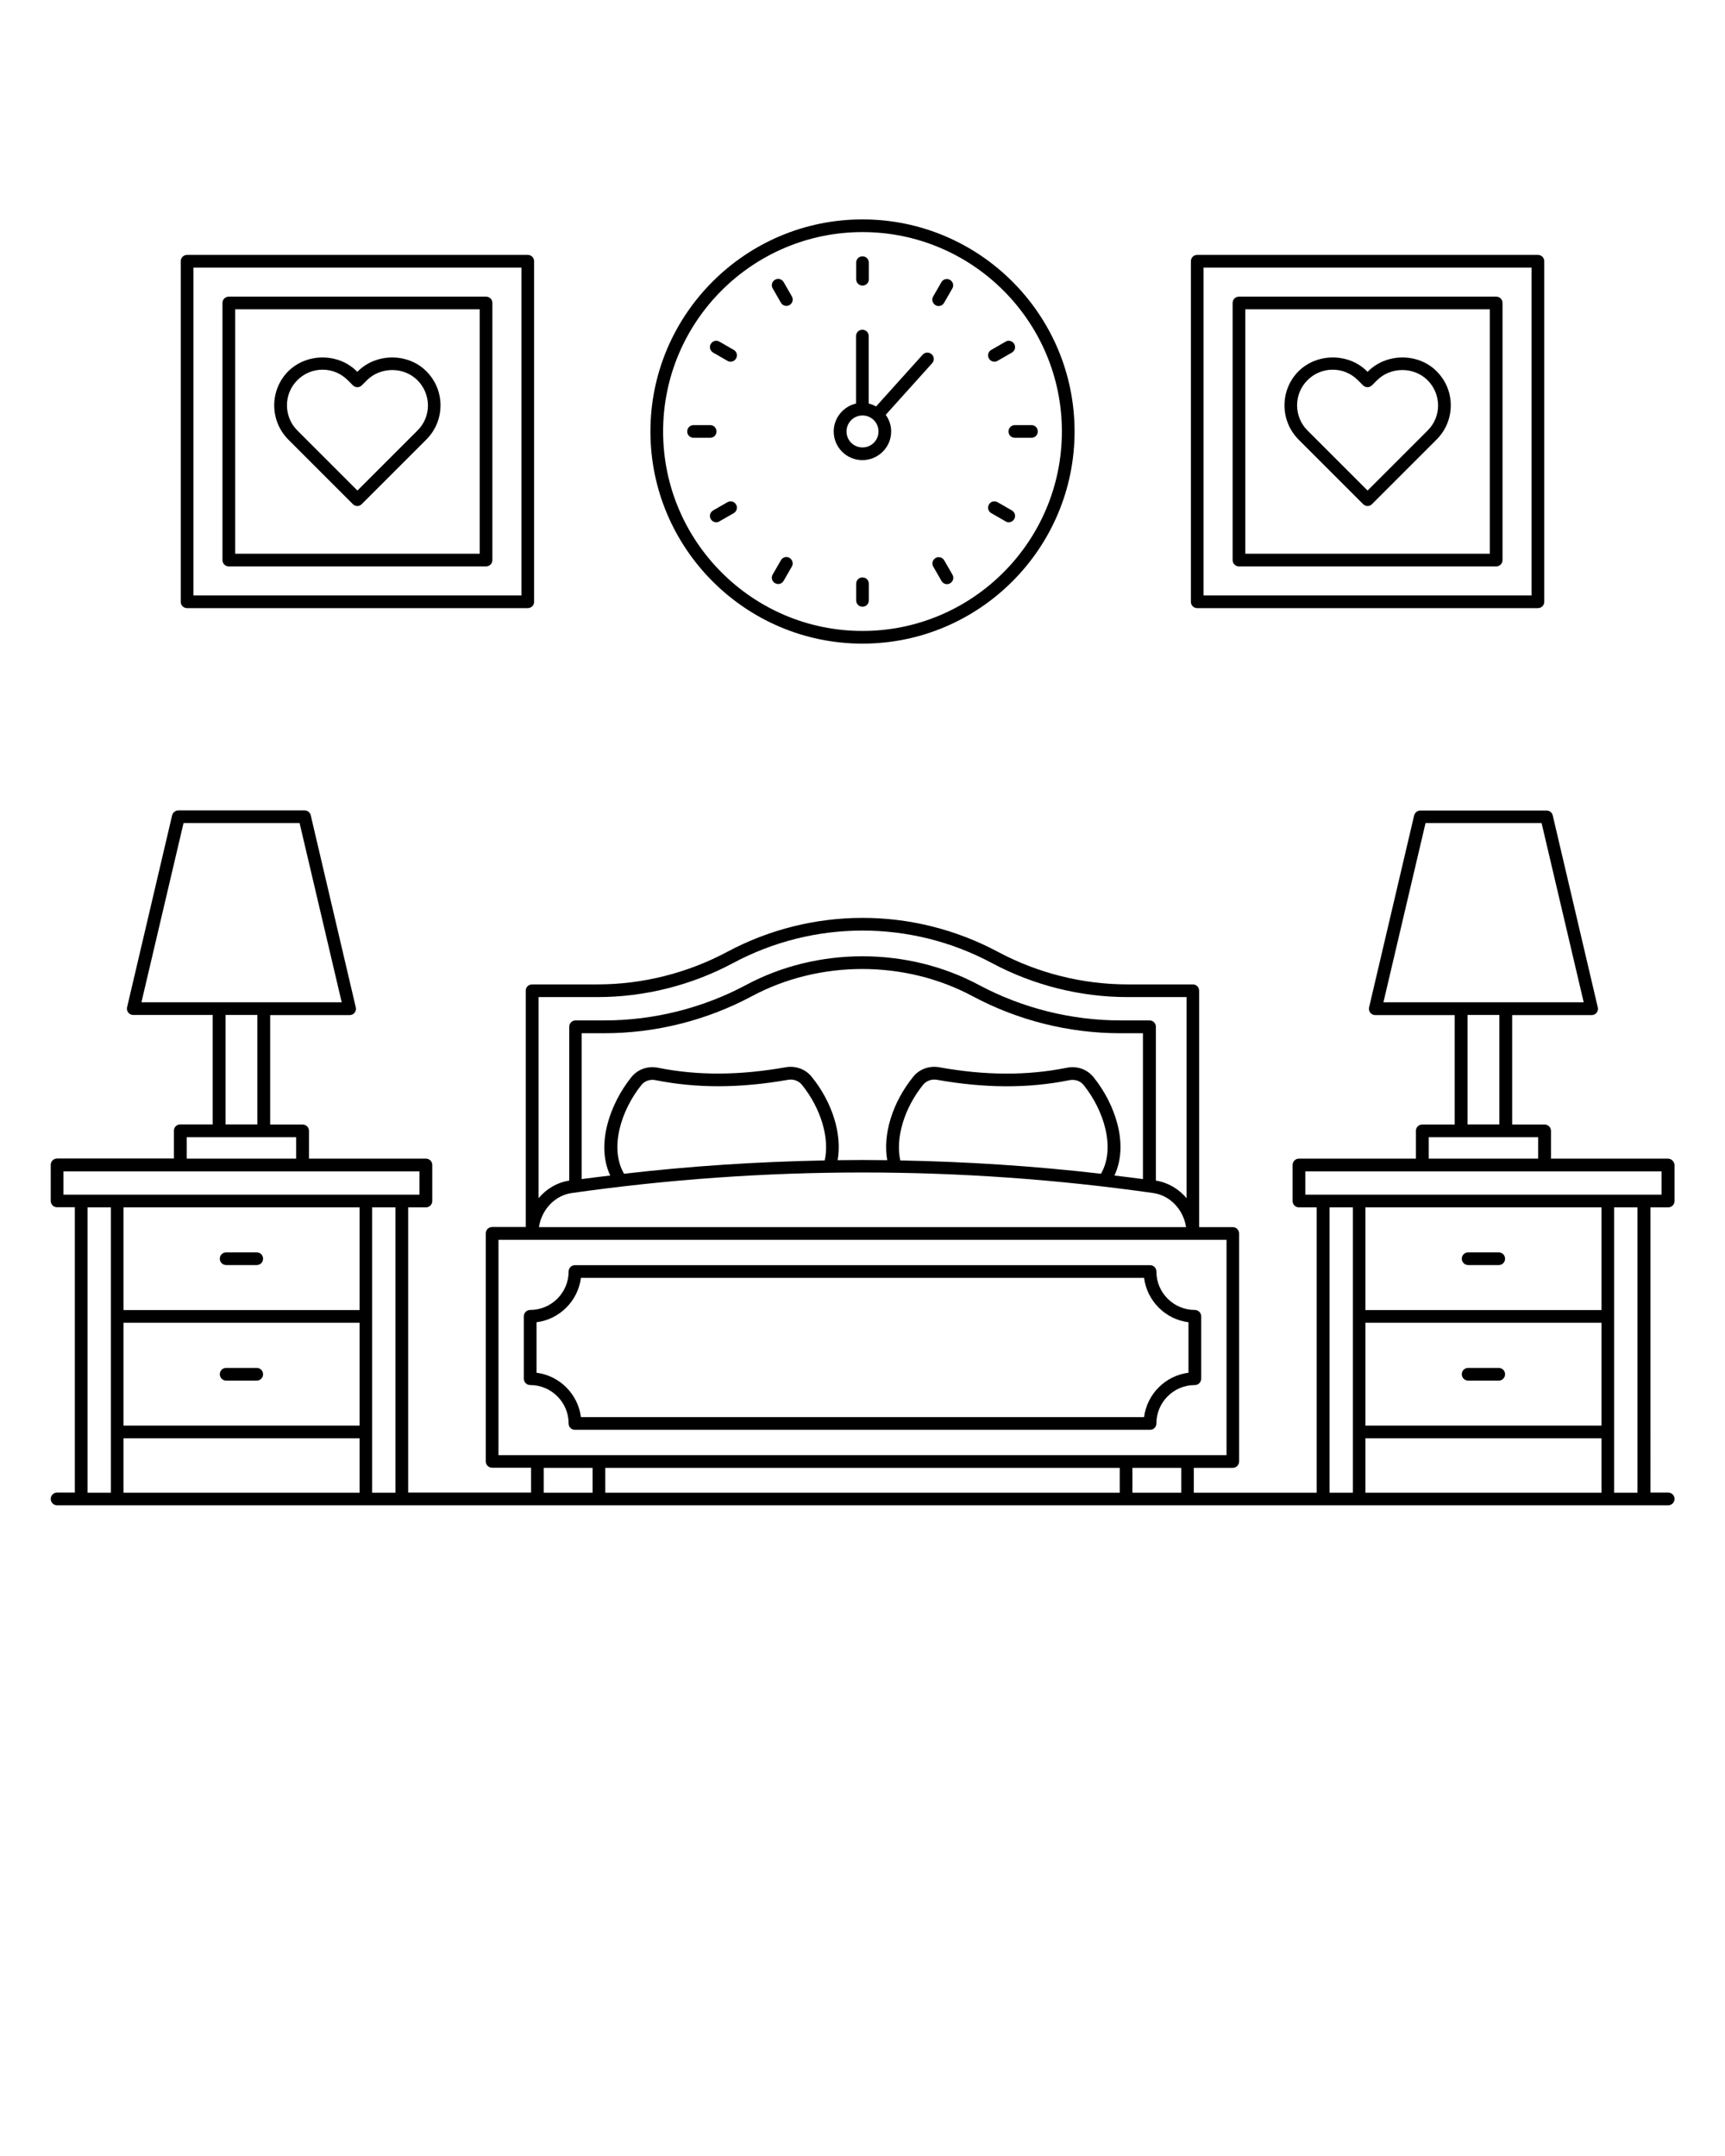 <svg xmlns="http://www.w3.org/2000/svg" xmlns:xlink="http://www.w3.org/1999/xlink" version="1.0" x="0px" y="0px" viewBox="0 0 136 170" style="enable-background:new 0 0 136 136;" xml:space="preserve"><g><path d="M94.2,103.29c-1.67,0-3.03-1.36-3.03-3.03c0-0.28-0.22-0.5-0.5-0.5H45.33c-0.28,0-0.5,0.22-0.5,0.5   c0,1.67-1.36,3.03-3.03,3.03c-0.28,0-0.5,0.22-0.5,0.5v4.92c0,0.28,0.22,0.5,0.5,0.5c1.67,0,3.03,1.36,3.03,3.03   c0,0.28,0.22,0.5,0.5,0.5h45.34c0.28,0,0.5-0.22,0.5-0.5c0-1.67,1.36-3.03,3.03-3.03c0.28,0,0.5-0.22,0.5-0.5v-4.92   C94.7,103.51,94.48,103.29,94.2,103.29z M93.7,108.24c-1.82,0.23-3.27,1.68-3.5,3.5H45.8c-0.23-1.82-1.68-3.27-3.5-3.5v-3.98   c1.82-0.23,3.27-1.68,3.5-3.5h44.4c0.23,1.82,1.68,3.27,3.5,3.5V108.24z"/><path d="M17.83,108.86h2.41c0.28,0,0.5-0.22,0.5-0.5s-0.22-0.5-0.5-0.5h-2.41c-0.28,0-0.5,0.22-0.5,0.5S17.56,108.86,17.83,108.86z   "/><path d="M17.83,99.75h2.41c0.28,0,0.5-0.22,0.5-0.5s-0.22-0.5-0.5-0.5h-2.41c-0.28,0-0.5,0.22-0.5,0.5S17.56,99.75,17.83,99.75z"/><path d="M131.5,91.36h-9.22v-2.19c0-0.28-0.22-0.5-0.5-0.5h-2.56v-8.63h6.27c0.15,0,0.3-0.07,0.39-0.19   c0.09-0.12,0.13-0.28,0.09-0.42l-3.55-15.13c-0.05-0.23-0.25-0.39-0.49-0.39h-9.95c-0.23,0-0.43,0.16-0.49,0.39l-3.55,15.13   c-0.03,0.15,0,0.3,0.09,0.42c0.1,0.12,0.24,0.19,0.39,0.19h6.27v8.63h-2.56c-0.28,0-0.5,0.22-0.5,0.5v2.19h-9.22   c-0.28,0-0.5,0.22-0.5,0.5v2.84c0,0.28,0.22,0.5,0.5,0.5h1.4v22.5h-9.69v-1.96h3.07c0.28,0,0.5-0.22,0.5-0.5V97.26   c0-0.28-0.22-0.5-0.5-0.5h-2.65V78.12c0-0.28-0.22-0.5-0.5-0.5H88.9c-3.55,0-7.08-0.89-10.21-2.56c-6.69-3.58-14.68-3.58-21.37,0   c-3.13,1.67-6.66,2.56-10.21,2.56h-5.16c-0.28,0-0.5,0.22-0.5,0.5v18.63H38.8c-0.28,0-0.5,0.22-0.5,0.5v17.98   c0,0.28,0.22,0.5,0.5,0.5h3.07v1.96h-9.69V95.2h1.4c0.28,0,0.5-0.22,0.5-0.5v-2.84c0-0.28-0.22-0.5-0.5-0.5h-9.22v-2.19   c0-0.28-0.22-0.5-0.5-0.5h-2.56v-8.63h6.27c0.15,0,0.3-0.07,0.39-0.19c0.09-0.12,0.13-0.28,0.09-0.42L24.5,64.29   c-0.05-0.23-0.25-0.39-0.49-0.39h-9.95c-0.23,0-0.43,0.16-0.49,0.39l-3.55,15.13c-0.03,0.15,0,0.3,0.09,0.42   c0.1,0.12,0.24,0.19,0.39,0.19h6.27v8.63h-2.56c-0.28,0-0.5,0.22-0.5,0.5v2.19H4.5c-0.28,0-0.5,0.22-0.5,0.5v2.84   c0,0.28,0.22,0.5,0.5,0.5h1.4v22.5H4.5c-0.28,0-0.5,0.22-0.5,0.5s0.22,0.5,0.5,0.5h1.9h2.84h19.61h2.84h10.69h4.85h41.56h4.85   h10.69h2.84h19.61h2.84h1.9c0.28,0,0.5-0.22,0.5-0.5s-0.22-0.5-0.5-0.5h-1.4V95.2h1.4c0.28,0,0.5-0.22,0.5-0.5v-2.84   C132,91.58,131.78,91.36,131.5,91.36z M11.15,79.03l3.32-14.13h9.15l3.32,14.13h-6.14h-3.51H11.15z M20.29,80.03v8.63h-2.51v-8.63   H20.29z M14.72,89.67h2.56h3.51h2.56v1.69h-8.63V89.67z M8.74,112.91v4.79H6.9V95.2h1.84V112.91z M28.34,117.7H9.74v-4.29h18.61   V117.7z M28.34,112.41H9.74v-8.11h18.61V112.41z M28.34,103.3H9.74V95.2h18.61V103.3z M31.18,117.7h-1.84v-4.79V95.2h1.84V117.7z    M28.84,94.2H9.24H6.4H5v-1.84h9.22h9.63h9.22v1.84h-1.4H28.84z M42.45,78.62h4.66c3.71,0,7.41-0.93,10.68-2.68   c6.39-3.42,14.03-3.42,20.42,0c3.27,1.75,6.97,2.68,10.68,2.68h4.66v15.86c-0.61-0.73-1.46-1.24-2.42-1.39V80.96   c0-0.28-0.22-0.5-0.5-0.5h-2.29c-3.88,0-7.75-0.97-11.17-2.8c-5.63-3.01-12.72-3.01-18.34,0c-3.42,1.83-7.29,2.8-11.17,2.8h-2.28   c-0.28,0-0.5,0.22-0.5,0.5v12.13c-0.97,0.15-1.81,0.66-2.42,1.39V78.62z M86.21,84.93c-0.49-0.61-1.29-0.9-2.09-0.74   c-3.13,0.63-6.43,0.62-10.09-0.04c-0.77-0.13-1.55,0.15-2.03,0.75c-1.65,2.04-2.41,4.55-2.05,6.58c-1.3-0.02-2.6-0.02-3.91,0   c0.36-2.03-0.4-4.54-2.05-6.58c-0.48-0.6-1.27-0.88-2.03-0.75c-3.66,0.65-6.96,0.67-10.09,0.04c-0.79-0.16-1.59,0.12-2.09,0.74   c-1.68,2.09-2.82,5.3-1.67,7.76c-0.75,0.09-1.5,0.18-2.25,0.28v-11.5h1.78c4.05,0,8.07-1.01,11.64-2.92   c5.34-2.86,12.06-2.86,17.4,0c3.57,1.91,7.59,2.92,11.64,2.92h1.79v11.5c-0.75-0.1-1.5-0.19-2.25-0.28   C89.03,90.22,87.9,87.02,86.21,84.93z M86.8,92.55c-5.26-0.61-10.54-0.95-15.82-1.05c-0.39-1.76,0.3-4.11,1.8-5.97   c0.26-0.31,0.67-0.46,1.08-0.39c3.78,0.67,7.21,0.69,10.46,0.03c0.43-0.08,0.85,0.06,1.11,0.38C87.04,87.55,87.97,90.54,86.8,92.55   z M65.02,91.5c-5.28,0.1-10.56,0.44-15.82,1.05c-1.17-2.01-0.24-5,1.37-7c0.26-0.32,0.69-0.47,1.11-0.38   c3.25,0.65,6.67,0.64,10.46-0.03c0.41-0.07,0.82,0.08,1.08,0.39C64.72,87.39,65.42,89.74,65.02,91.5z M90.92,94.07   c1.34,0.19,2.38,1.31,2.59,2.69H42.49c0.21-1.38,1.25-2.5,2.59-2.69C60.29,91.91,75.72,91.91,90.92,94.07z M46.72,117.7h-3.85   v-1.96h3.85V117.7z M88.28,117.7H47.72v-1.96h40.56V117.7z M93.13,117.7h-3.85v-1.96h3.85V117.7z M88.78,114.74H47.22h-4.85H39.3   V97.76h57.4v16.98h-3.07H88.78z M109.07,79.03l3.32-14.13h9.15l3.32,14.13h-6.14h-3.51H109.07z M118.21,80.03v8.63h-2.51v-8.63   H118.21z M112.64,89.67h2.56h3.51h2.56v1.69h-8.63V89.67z M106.66,112.91v4.79h-1.84V95.2h1.84V112.91z M126.26,117.7h-18.61v-4.29   h18.61V117.7z M126.26,112.41h-18.61v-8.11h18.61V112.41z M126.26,103.3h-18.61V95.2h18.61V103.3z M129.1,117.7h-1.84v-4.79V95.2   h1.84V117.7z M131,94.2h-1.4h-2.84h-19.61h-2.84h-1.4v-1.84h9.22h9.63H131V94.2z"/><path d="M115.75,108.86h2.41c0.28,0,0.5-0.22,0.5-0.5s-0.22-0.5-0.5-0.5h-2.41c-0.28,0-0.5,0.22-0.5,0.5   S115.48,108.86,115.75,108.86z"/><path d="M115.75,99.75h2.41c0.28,0,0.5-0.22,0.5-0.5s-0.22-0.5-0.5-0.5h-2.41c-0.28,0-0.5,0.22-0.5,0.5S115.48,99.75,115.75,99.75z   "/><path d="M84.72,34.02c0-9.22-7.5-16.72-16.72-16.72c-9.22,0-16.72,7.5-16.72,16.72S58.78,50.75,68,50.75   C77.22,50.75,84.72,43.24,84.72,34.02z M52.28,34.02c0-8.67,7.05-15.72,15.72-15.72s15.72,7.05,15.72,15.72S76.67,49.75,68,49.75   S52.28,42.69,52.28,34.02z"/><path d="M70.26,34.02c0-0.49-0.16-0.94-0.43-1.31l3.66-4.07c0.19-0.21,0.17-0.52-0.04-0.71c-0.21-0.18-0.52-0.17-0.71,0.04   l-3.67,4.08c-0.18-0.1-0.37-0.18-0.58-0.23v-5.32c0-0.28-0.22-0.5-0.5-0.5s-0.5,0.22-0.5,0.5v5.32c-1,0.23-1.76,1.13-1.76,2.2   c0,1.25,1.01,2.26,2.26,2.26S70.26,35.27,70.26,34.02z M66.74,34.02c0-0.69,0.56-1.26,1.26-1.26s1.26,0.56,1.26,1.26   s-0.56,1.26-1.26,1.26S66.74,34.72,66.74,34.02z"/><path d="M68,22.52c0.28,0,0.5-0.22,0.5-0.5v-1.31c0-0.28-0.22-0.5-0.5-0.5s-0.5,0.22-0.5,0.5v1.31C67.5,22.29,67.72,22.52,68,22.52   z"/><path d="M68.5,47.34v-1.31c0-0.28-0.22-0.5-0.5-0.5s-0.5,0.22-0.5,0.5v1.31c0,0.28,0.22,0.5,0.5,0.5S68.5,47.62,68.5,47.34z"/><path d="M61.78,22.24c-0.14-0.24-0.45-0.32-0.68-0.18c-0.24,0.14-0.32,0.44-0.18,0.68l0.65,1.13c0.09,0.16,0.26,0.25,0.43,0.25   c0.08,0,0.17-0.02,0.25-0.07c0.24-0.14,0.32-0.44,0.18-0.68L61.78,22.24z"/><path d="M74.44,44.18c-0.14-0.24-0.45-0.32-0.68-0.18c-0.24,0.14-0.32,0.44-0.18,0.68l0.65,1.13c0.09,0.16,0.26,0.25,0.43,0.25   c0.08,0,0.17-0.02,0.25-0.07c0.24-0.14,0.32-0.44,0.18-0.68L74.44,44.18z"/><path d="M57.85,27.59l-1.13-0.65c-0.24-0.14-0.54-0.06-0.68,0.18s-0.06,0.54,0.18,0.68l1.13,0.65c0.08,0.05,0.16,0.07,0.25,0.07   c0.17,0,0.34-0.09,0.43-0.25C58.17,28.03,58.09,27.73,57.85,27.59z"/><path d="M78.15,40.46l1.13,0.65c0.08,0.05,0.16,0.07,0.25,0.07c0.17,0,0.34-0.09,0.43-0.25c0.14-0.24,0.06-0.54-0.18-0.68   l-1.13-0.65c-0.24-0.14-0.55-0.06-0.68,0.18C77.83,40.02,77.91,40.32,78.15,40.46z"/><path d="M56.49,34.02c0-0.28-0.22-0.5-0.5-0.5h-1.31c-0.28,0-0.5,0.22-0.5,0.5s0.22,0.5,0.5,0.5h1.31   C56.27,34.52,56.49,34.3,56.49,34.02z"/><path d="M79.51,34.02c0,0.28,0.22,0.5,0.5,0.5h1.31c0.28,0,0.5-0.22,0.5-0.5s-0.22-0.5-0.5-0.5h-1.31   C79.73,33.52,79.51,33.75,79.51,34.02z"/><path d="M57.35,39.6l-1.13,0.65c-0.24,0.14-0.32,0.44-0.18,0.68c0.09,0.16,0.26,0.25,0.43,0.25c0.08,0,0.17-0.02,0.25-0.07   l1.13-0.65c0.24-0.14,0.32-0.44,0.18-0.68S57.59,39.46,57.35,39.6z"/><path d="M78.4,28.52c0.08,0,0.17-0.02,0.25-0.07l1.13-0.65c0.24-0.14,0.32-0.44,0.18-0.68c-0.14-0.24-0.45-0.32-0.68-0.18   l-1.13,0.65c-0.24,0.14-0.32,0.44-0.18,0.68C78.06,28.43,78.23,28.52,78.4,28.52z"/><path d="M62.25,43.99c-0.24-0.14-0.54-0.06-0.68,0.18l-0.65,1.13c-0.14,0.24-0.06,0.54,0.18,0.68c0.08,0.04,0.16,0.07,0.25,0.07   c0.17,0,0.34-0.09,0.43-0.25l0.65-1.13C62.57,44.44,62.48,44.13,62.25,43.99z"/><path d="M73.75,24.06c0.08,0.05,0.16,0.07,0.25,0.07c0.17,0,0.34-0.09,0.43-0.25l0.65-1.13c0.14-0.24,0.06-0.54-0.18-0.68   c-0.24-0.14-0.55-0.06-0.68,0.18l-0.65,1.13C73.43,23.61,73.52,23.92,73.75,24.06z"/><path d="M121.25,47.95c0.28,0,0.5-0.22,0.5-0.5V20.6c0-0.28-0.22-0.5-0.5-0.5H94.39c-0.28,0-0.5,0.22-0.5,0.5v26.85   c0,0.28,0.22,0.5,0.5,0.5H121.25z M94.89,21.1h25.86v25.85H94.89V21.1z"/><path d="M117.96,23.39H97.68c-0.28,0-0.5,0.22-0.5,0.5v20.27c0,0.28,0.22,0.5,0.5,0.5h20.28c0.28,0,0.5-0.22,0.5-0.5V23.89   C118.46,23.61,118.24,23.39,117.96,23.39z M117.46,43.66H98.18V24.39h19.28V43.66z"/><path d="M107.47,39.75c0.1,0.1,0.23,0.15,0.35,0.15s0.26-0.05,0.35-0.15l5.09-5.09c0.72-0.72,1.12-1.68,1.12-2.7   c0-1.02-0.4-1.97-1.12-2.69c-1.44-1.44-3.92-1.45-5.39,0l-0.05,0.05l-0.05-0.05c-1.44-1.44-3.92-1.45-5.39,0   c-1.48,1.48-1.48,3.9,0,5.39L107.47,39.75z M103.08,29.98c0.54-0.54,1.25-0.83,1.99-0.83c0.75,0,1.45,0.29,1.99,0.83l0.4,0.4   c0.2,0.2,0.51,0.2,0.71,0l0.4-0.4c1.08-1.07,2.91-1.07,3.98,0c0.53,0.53,0.82,1.23,0.83,1.98c0,0.75-0.29,1.46-0.83,1.99   l-4.73,4.73l-4.73-4.73C101.99,32.86,101.99,31.07,103.08,29.98z"/><path d="M41.61,47.95c0.28,0,0.5-0.22,0.5-0.5V20.6c0-0.28-0.22-0.5-0.5-0.5H14.75c-0.28,0-0.5,0.22-0.5,0.5v26.85   c0,0.28,0.22,0.5,0.5,0.5H41.61z M15.25,21.1h25.86v25.85H15.25V21.1z"/><path d="M38.32,23.39H18.04c-0.28,0-0.5,0.22-0.5,0.5v20.27c0,0.28,0.22,0.5,0.5,0.5h20.28c0.28,0,0.5-0.22,0.5-0.5V23.89   C38.82,23.61,38.6,23.39,38.32,23.39z M37.82,43.66H18.54V24.39h19.28V43.66z"/><path d="M27.82,39.75c0.1,0.1,0.23,0.15,0.35,0.15s0.26-0.05,0.35-0.15l5.09-5.09c0.72-0.72,1.12-1.68,1.12-2.7   c0-1.02-0.4-1.97-1.12-2.69c-1.44-1.44-3.92-1.45-5.39,0l-0.05,0.05l-0.05-0.05c-1.44-1.44-3.92-1.45-5.39,0   c-1.48,1.48-1.48,3.9,0,5.39L27.82,39.75z M23.44,29.98c0.54-0.54,1.25-0.83,1.99-0.83c0.75,0,1.45,0.29,1.99,0.83l0.4,0.4   c0.2,0.2,0.51,0.2,0.71,0l0.4-0.4c1.08-1.07,2.91-1.07,3.98,0c0.53,0.53,0.82,1.23,0.83,1.98c0,0.75-0.29,1.46-0.83,1.99   l-4.73,4.73l-4.73-4.73C22.35,32.86,22.35,31.07,23.44,29.98z"/></g></svg>